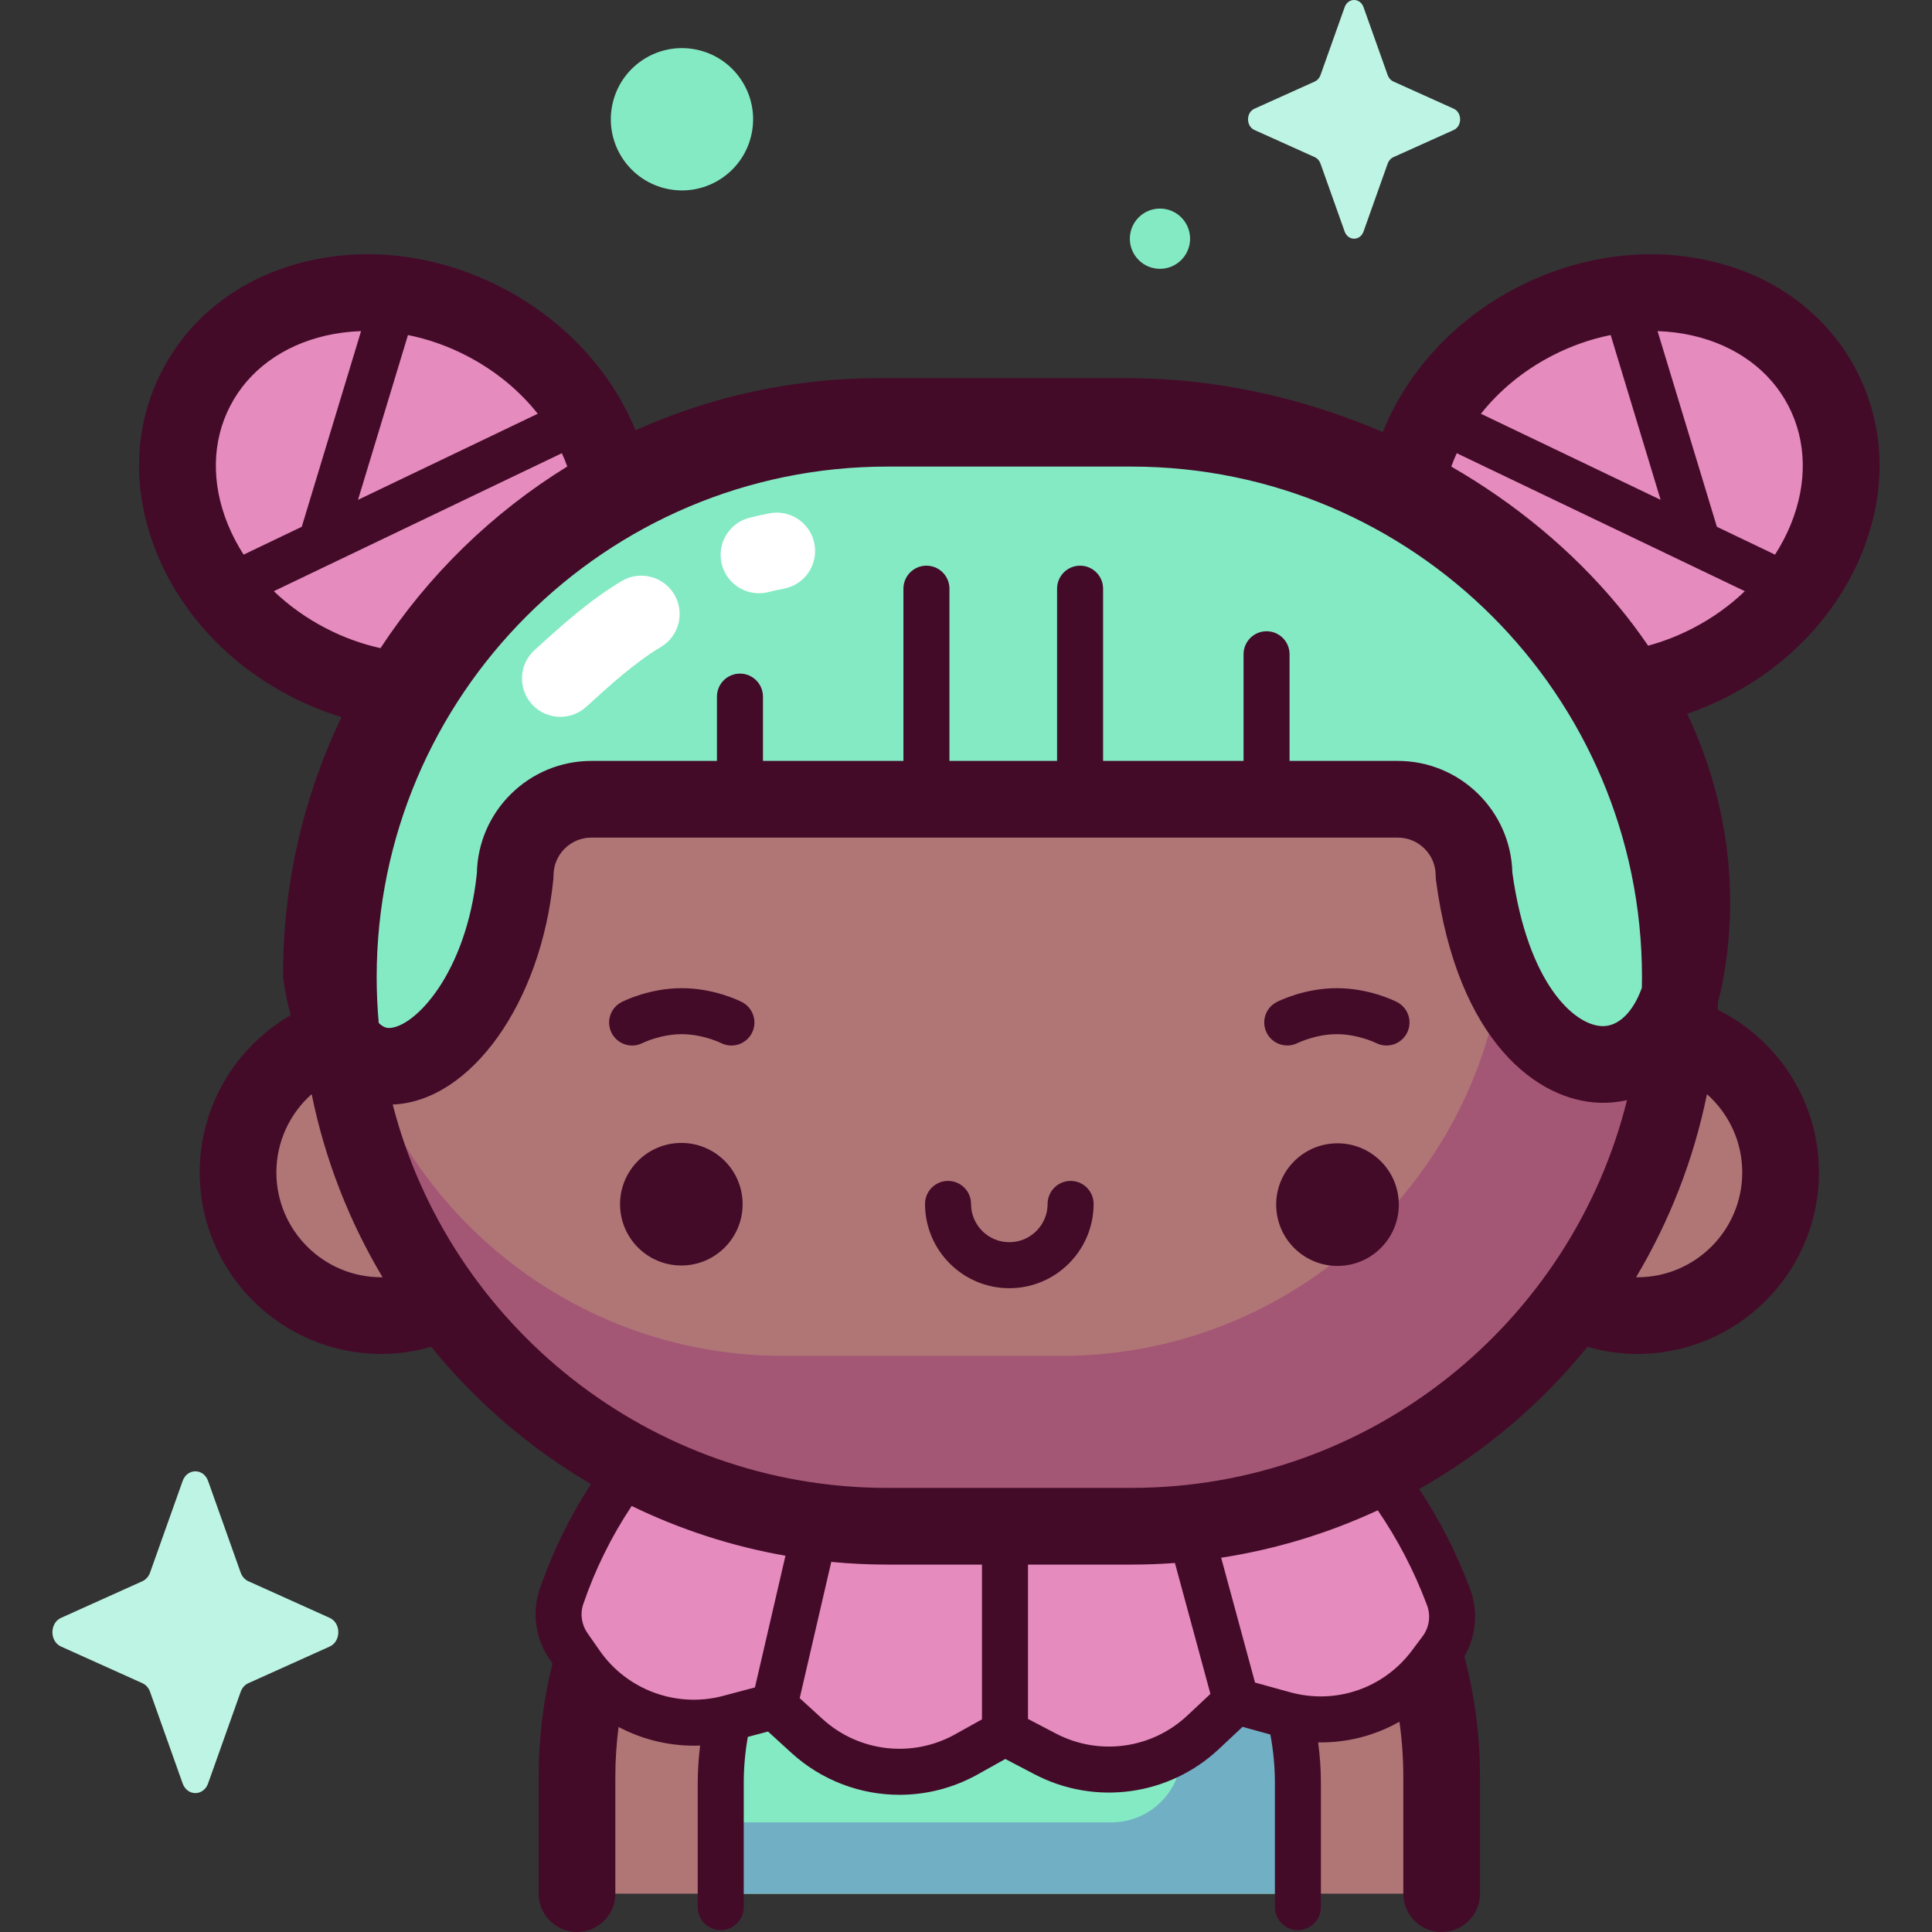 <svg id="Capa_1" enable-background="new 0 0 512 512" height="512" viewBox="0 0 512 512" width="512" xmlns="http://www.w3.org/2000/svg"><rect x="0" y="0" width="512" height="512" fill="#333333" stroke="none"/><g><g><path d="m382.051 501.837v-30.974c0-63.276-51.295-114.571-114.571-114.571-63.276 0-114.571 51.295-114.571 114.571v30.974z" fill="#b07676"/><path d="m343.958 501.837v-29.266c0-42.238-34.24-76.478-76.478-76.478-42.238 0-76.478 34.241-76.478 76.478v29.266z" fill="#84eac4"/><path d="m275.506 396.514c22.121 9.949 37.681 33.562 37.681 61.118v6.63c0 10.321-8.367 18.688-18.688 18.688h-103.497v18.887h152.956v-29.266c0-39.527-29.987-72.045-68.452-76.057z" fill="#71afc4"/><path d="m308.353 466.826c6.877-3.364 10.136-11.023 17.831-13.475 7.794-2.484 15.95-.021 23.851.298 9.478.383 18.819-2 27.59-5.38.04-.016.081-.031.121-.047 7.022-2.718 10.764-10.461 8.581-17.668-15.551-51.347-63.236-88.728-119.66-88.728-52.784 0-97.923 32.712-116.26 78.969-3.133 7.902-.42 16.901 6.417 21.953 6.023 4.451 11.908 9.135 18.261 13.234 1.926 1.242 3.882 2.424 5.852 3.578 8.027-.269 16.534-4.481 24.541-2.632 5.991 1.384 10.538 5.715 14.861 9.897h40.924c-.348-2.742 1.257-5.781 4.82-5.781 3.569 0 5.17 3.039 4.819 5.781h37.451z" fill="#e58bbd"/><g fill="#b07676"><ellipse cx="433.934" cy="310.704" rx="37.942" ry="37.942" transform="matrix(.707 -.707 .707 .707 -92.604 397.841)"/><ellipse cx="101.026" cy="310.704" rx="37.942" ry="37.942" transform="matrix(.376 -.927 .927 .376 -224.865 287.515)"/><path d="m299.812 404.469h-64.663c-80.353 0-145.491-65.139-145.491-145.491 0-80.353 65.139-145.491 145.491-145.491h64.663c80.353 0 145.491 65.139 145.491 145.491 0 80.353-65.138 145.491-145.491 145.491z"/></g><path d="m299.812 113.4h-18.657c65.143 0 117.952 52.809 117.952 117.951v10.017c0 65.143-52.809 117.952-117.952 117.952h-73.546c-62.34 0-113.377-48.364-117.655-109.616-.189 3.039-.297 6.1-.297 9.187 0 80.353 65.139 145.491 145.491 145.491h64.663c80.353 0 145.491-65.139 145.491-145.491.001-80.353-65.137-145.491-145.49-145.491z" fill="#a45775"/><ellipse cx="429.951" cy="130.384" fill="#e58bbd" rx="59.73" ry="50.805" transform="matrix(.888 -.461 .461 .888 -11.709 212.813)"/><ellipse cx="105.009" cy="130.384" fill="#e58bbd" rx="50.805" ry="59.73" transform="matrix(.461 -.888 .888 .461 -59.097 163.491)"/><path d="m298.725 110.367h-65.705c-81.648 0-147.837 66.188-147.837 147.837 5.983 44.688 46.428 23.236 51.347-26.203 0-11.151 9.039-20.19 20.19-20.19h213.723c11.151 0 20.19 9.039 20.19 20.19 7.848 58.718 48.915 63.603 55.929 26.203 15.05-80.249-66.189-147.837-147.837-147.837z" fill="#84eac4"/></g><g><g fill="#440b29"><ellipse cx="180.679" cy="319.051" rx="16.242" ry="16.242" transform="matrix(.999 -.045 .045 .999 -14.293 8.528)"/><ellipse cx="354.281" cy="319.051" rx="16.242" ry="16.242" transform="matrix(.998 -.071 .071 .998 -21.774 25.979)"/><path d="m196.61 265.548c-.736-.376-7.442-3.674-15.931-3.674-8.488 0-15.194 3.298-15.931 3.674-2.999 1.531-4.19 5.204-2.659 8.204 1.078 2.112 3.218 3.327 5.436 3.327.933 0 1.88-.215 2.768-.668.046-.024 4.743-2.341 10.386-2.341 5.615 0 10.366 2.331 10.386 2.34 2.999 1.532 6.672.341 8.203-2.658 1.532-3 .341-6.673-2.658-8.204z"/><path d="m370.212 265.547c-.737-.376-7.443-3.674-15.931-3.674-8.489 0-15.194 3.298-15.931 3.674-2.988 1.526-4.168 5.171-2.658 8.168 1.51 2.996 5.171 4.201 8.176 2.708.048-.024 4.799-2.355 10.413-2.355s10.366 2.331 10.386 2.341c.888.453 1.835.668 2.767.668 2.219-.001 4.358-1.215 5.436-3.327 1.532-2.999.341-6.671-2.658-8.203z"/><path d="m283.723 312.954c-3.367 0-6.098 2.73-6.098 6.098 0 5.594-4.551 10.144-10.145 10.144-5.593 0-10.144-4.551-10.144-10.144 0-3.367-2.73-6.098-6.098-6.098-3.367 0-6.098 2.73-6.098 6.098 0 12.318 10.021 22.34 22.339 22.34 12.319 0 22.34-10.021 22.34-22.34.001-3.368-2.729-6.098-6.096-6.098z"/><path d="m493.401 146.638c6.734-16.52 6.229-33.732-1.421-48.464s-21.438-25.046-38.825-29.042c-16.782-3.857-35.003-1.32-51.301 7.143-16.954 8.804-29.211 22.766-35.406 38.235-21.345-9.229-44.588-14.307-67.723-14.307h-65.705c-23.003 0-44.872 4.945-64.605 13.822-6.512-15.901-19.046-29.305-35.309-37.751-16.298-8.463-34.519-11-51.301-7.143-17.387 3.996-31.175 14.31-38.825 29.042s-8.155 31.944-1.421 48.464c6.499 15.947 19.055 29.391 35.353 37.854 4.409 2.289 8.96 4.138 13.583 5.549-9.915 20.648-15.475 43.768-15.475 68.163 0 .451.03.902.09 1.349.472 3.521 1.133 6.656 1.933 9.474-14.403 8.32-24.121 23.881-24.121 41.677 0 26.525 21.58 48.105 48.104 48.105 4.596 0 9.034-.671 13.245-1.884 11.784 14.514 26.121 26.872 42.325 36.384-5.597 8.59-10.204 17.976-13.639 28.063-.001.002-.002.005-.003.007l-.108.332c-1.894 6.052-.832 12.806 2.843 18.069l.723 1.036c-2.39 9.628-3.667 19.691-3.667 30.048v30.973c0 5.613 4.55 10.163 10.163 10.163s10.163-4.55 10.163-10.163v-30.973c0-4.472.305-8.873.855-13.198 6.597 3.486 14.06 5.224 21.614 4.929-.403 3.273-.637 6.597-.637 9.977v32.839c0 3.367 2.73 6.098 6.098 6.098 3.367 0 6.098-2.73 6.098-6.098v-32.839c0-4.187.377-8.285 1.083-12.272l5.352-1.424 6.191 5.649c8.034 7.331 18.292 11.12 28.649 11.12 7.085-.001 14.217-1.773 20.714-5.398l7.334-4.091 7.759 4.06c15.997 8.369 35.596 5.699 48.771-6.643l6.34-5.94 7.366 2.036c.782 4.185 1.203 8.496 1.203 12.905v32.839c0 3.367 2.73 6.098 6.098 6.098 3.367 0 6.098-2.73 6.098-6.098v-32.839c0-3.669-.263-7.276-.736-10.817 7.596.132 15.017-1.774 21.541-5.48.672 4.769 1.027 9.638 1.027 14.59v30.973c0 5.613 4.55 10.163 10.163 10.163s10.163-4.55 10.163-10.163v-30.973c0-11.023-1.442-21.714-4.141-31.901 3.242-5.558 3.768-12.409 1.298-18.427-3.467-9.183-7.93-17.857-13.264-25.928 17.13-9.674 32.254-22.497 44.581-37.682 4.212 1.211 8.65 1.882 13.247 1.882 26.525 0 48.105-21.58 48.105-48.105 0-18.882-10.944-35.239-26.815-43.106.043-.776.074-1.555.105-2.334.476-1.668.887-3.396 1.222-5.186 4.516-24.08 1.172-48.439-9.418-70.916 3.706-1.276 7.358-2.823 10.915-4.67 16.296-8.464 28.852-21.908 35.351-37.855zm-19.46-39.097c4.858 9.355 5.084 20.515.638 31.426-1.134 2.782-2.538 5.461-4.178 8.015l-15.409-7.38-15.719-51.854c3.159.11 6.284.495 9.33 1.195 11.482 2.638 20.48 9.243 25.338 18.598zm-62.72-13.226c5.047-2.621 10.315-4.461 15.622-5.528l13.239 43.672-47.62-22.809c4.798-6.055 11.139-11.378 18.759-15.335zm-75.569 72.973c-3.367 0-6.098 2.73-6.098 6.098v28.264h-37.223v-45.643c0-3.367-2.73-6.098-6.098-6.098-3.367 0-6.098 2.73-6.098 6.098v45.643h-28.524v-45.643c0-3.367-2.73-6.098-6.098-6.098s-6.098 2.73-6.098 6.098v45.643h-37.225v-17.041c0-3.368-2.73-6.098-6.098-6.098s-6.098 2.73-6.098 6.098v17.041h-33.274c-16.547 0-30.044 13.309-30.348 29.784-2.791 26.704-16.588 40.88-23.256 40.993-.016 0-.032.001-.048.001-.933 0-1.843-.477-2.701-1.339-.356-3.991-.548-8.029-.548-12.111 0-74.62 60.708-135.328 135.328-135.328h64.663c74.62 0 135.328 60.708 135.328 135.329 0 .94-.017 1.877-.036 2.813-2.308 6.403-6.16 10.251-10.505 10.139-7.364-.193-19.729-11.2-23.813-40.684-.402-16.389-13.859-29.596-30.344-29.596h-28.694v-28.264c.003-3.369-2.727-6.099-6.094-6.099zm-193.145-57.642-47.63 22.814 13.239-43.672c5.308 1.067 10.577 2.906 15.622 5.527 7.49 3.889 13.882 9.144 18.769 15.331zm-81.487-2.105c4.858-9.355 13.856-15.96 25.338-18.599 3.047-.7 6.171-1.085 9.33-1.195l-15.719 51.854-15.409 7.38c-1.64-2.554-3.045-5.233-4.179-8.015-4.446-10.909-4.22-22.07.639-31.425zm25.26 58.912c-5.132-2.665-9.743-5.976-13.714-9.784l76.333-36.563c.255.562.507 1.124.739 1.695.247.607.475 1.215.693 1.824-19.817 12.221-36.741 28.693-49.499 48.137-4.946-1.091-9.845-2.864-14.552-5.309zm14.746 172.029c-15.317 0-27.779-12.461-27.779-27.779 0-8.246 3.624-15.649 9.349-20.739 3.527 17.391 9.968 33.735 18.78 48.509-.117.001-.232.009-.35.009zm57.936 99.004-3.272-4.687c-1.528-2.188-1.978-4.972-1.204-7.445l.019-.058c3.217-9.445 7.575-18.21 12.898-26.196 12.719 6.174 26.4 10.665 40.751 13.185l-8.082 34.894-8.461 2.251c-12.264 3.26-25.384-1.538-32.649-11.944zm94.185 22.11c-11.406 6.362-25.553 4.724-35.201-4.08l-6.015-5.489 8.363-36.108c4.891.465 9.844.713 14.855.713h25.083v41.011zm26.688-.188-7.408-3.876v-40.901h27.385c3.885 0 7.737-.147 11.552-.429l9.411 34.696-6.161 5.772c-9.395 8.803-23.371 10.707-34.779 4.738zm98.157-34.481c.025.066.051.132.078.198 1.172 2.81.766 6.068-1.059 8.505l-2.83 3.777c-7.534 10.055-20.227 14.39-32.336 11.042l-9.251-2.557-8.973-33.078c14.6-2.25 28.533-6.545 41.507-12.569 5.182 7.602 9.539 15.854 12.864 24.682zm-78.18-30.621h-64.663c-62.976 0-116.043-43.24-131.071-101.591 20.671-.854 39.3-26.889 42.565-59.707.033-.335.05-.67.05-1.006 0-5.529 4.498-10.027 10.027-10.027h213.723c5.529 0 10.027 4.498 10.027 10.026 0 .45.03.9.089 1.346 5.718 42.782 27.011 58.468 43.507 58.901 2.45.07 4.824-.171 7.101-.696-14.619 58.937-67.962 102.754-131.355 102.754zm161.901-83.602c0 15.317-12.461 27.779-27.779 27.779-.117 0-.23-.014-.347-.015 8.811-14.772 15.25-31.114 18.777-48.504 5.725 5.09 9.349 12.494 9.349 20.74zm-24.941-139.597c-2.46-3.602-5.115-7.137-7.978-10.587-12.175-14.67-27.306-27.138-44.186-36.872.427-1.192.913-2.374 1.446-3.546l76.342 36.567c-3.971 3.808-8.582 7.119-13.714 9.784-3.868 2.008-7.865 3.557-11.91 4.654z"/></g><path d="m201.132 157.215c-4.553 0-8.695-3.081-9.851-7.697-1.363-5.445 1.945-10.964 7.39-12.327 1.771-.443 3.556-.835 5.304-1.163 5.515-1.034 10.828 2.596 11.863 8.113 1.036 5.516-2.596 10.828-8.113 11.863-1.353.254-2.738.558-4.117.904-.828.208-1.659.307-2.476.307z" fill="#fff"/><path d="m148.497 189.972c-2.761 0-5.512-1.118-7.518-3.321-3.778-4.15-3.477-10.578.673-14.357 6.809-6.199 14.527-13.226 23.12-18.315 4.829-2.861 11.063-1.264 13.923 3.565s1.264 11.063-3.565 13.923c-6.805 4.03-13.706 10.313-19.794 15.857-1.948 1.773-4.398 2.648-6.839 2.648z" fill="#fff"/></g><g><path d="m55.15 392.485 8.632 24.272c.37 1.039 1.101 1.863 2.025 2.279l21.565 9.716c3.047 1.373 3.047 6.227 0 7.599l-21.565 9.716c-.923.416-1.655 1.24-2.025 2.279l-8.632 24.272c-1.219 3.429-5.532 3.429-6.752 0l-8.632-24.272c-.37-1.039-1.101-1.863-2.025-2.279l-21.565-9.716c-3.047-1.373-3.047-6.227 0-7.599l21.565-9.716c.923-.416 1.655-1.24 2.025-2.279l8.632-24.272c1.22-3.429 5.533-3.429 6.752 0z" fill="#bdf4e3"/><ellipse cx="180.679" cy="31.629" fill="#84eac4" rx="18.849" ry="18.849" transform="matrix(.19 -.982 .982 .19 115.34 203.024)"/><path d="m315.385 63.258c0 4.409-3.574 7.982-7.982 7.982-4.409 0-7.982-3.574-7.982-7.982 0-4.409 3.574-7.982 7.982-7.982 4.408-.001 7.982 3.573 7.982 7.982z" fill="#84eac4"/><path d="m361.352 1.908 6.403 18.005c.274.771.817 1.382 1.502 1.69l15.997 7.207c2.26 1.018 2.26 4.619 0 5.637l-15.997 7.207c-.685.309-1.228.919-1.502 1.69l-6.403 18.005c-.905 2.544-4.104 2.544-5.009 0l-6.403-18.005c-.274-.771-.817-1.382-1.502-1.69l-15.997-7.207c-2.26-1.018-2.26-4.619 0-5.637l15.997-7.207c.685-.309 1.228-.92 1.502-1.69l6.403-18.005c.905-2.544 4.104-2.544 5.009 0z" fill="#bdf4e3"/></g></g></svg>
